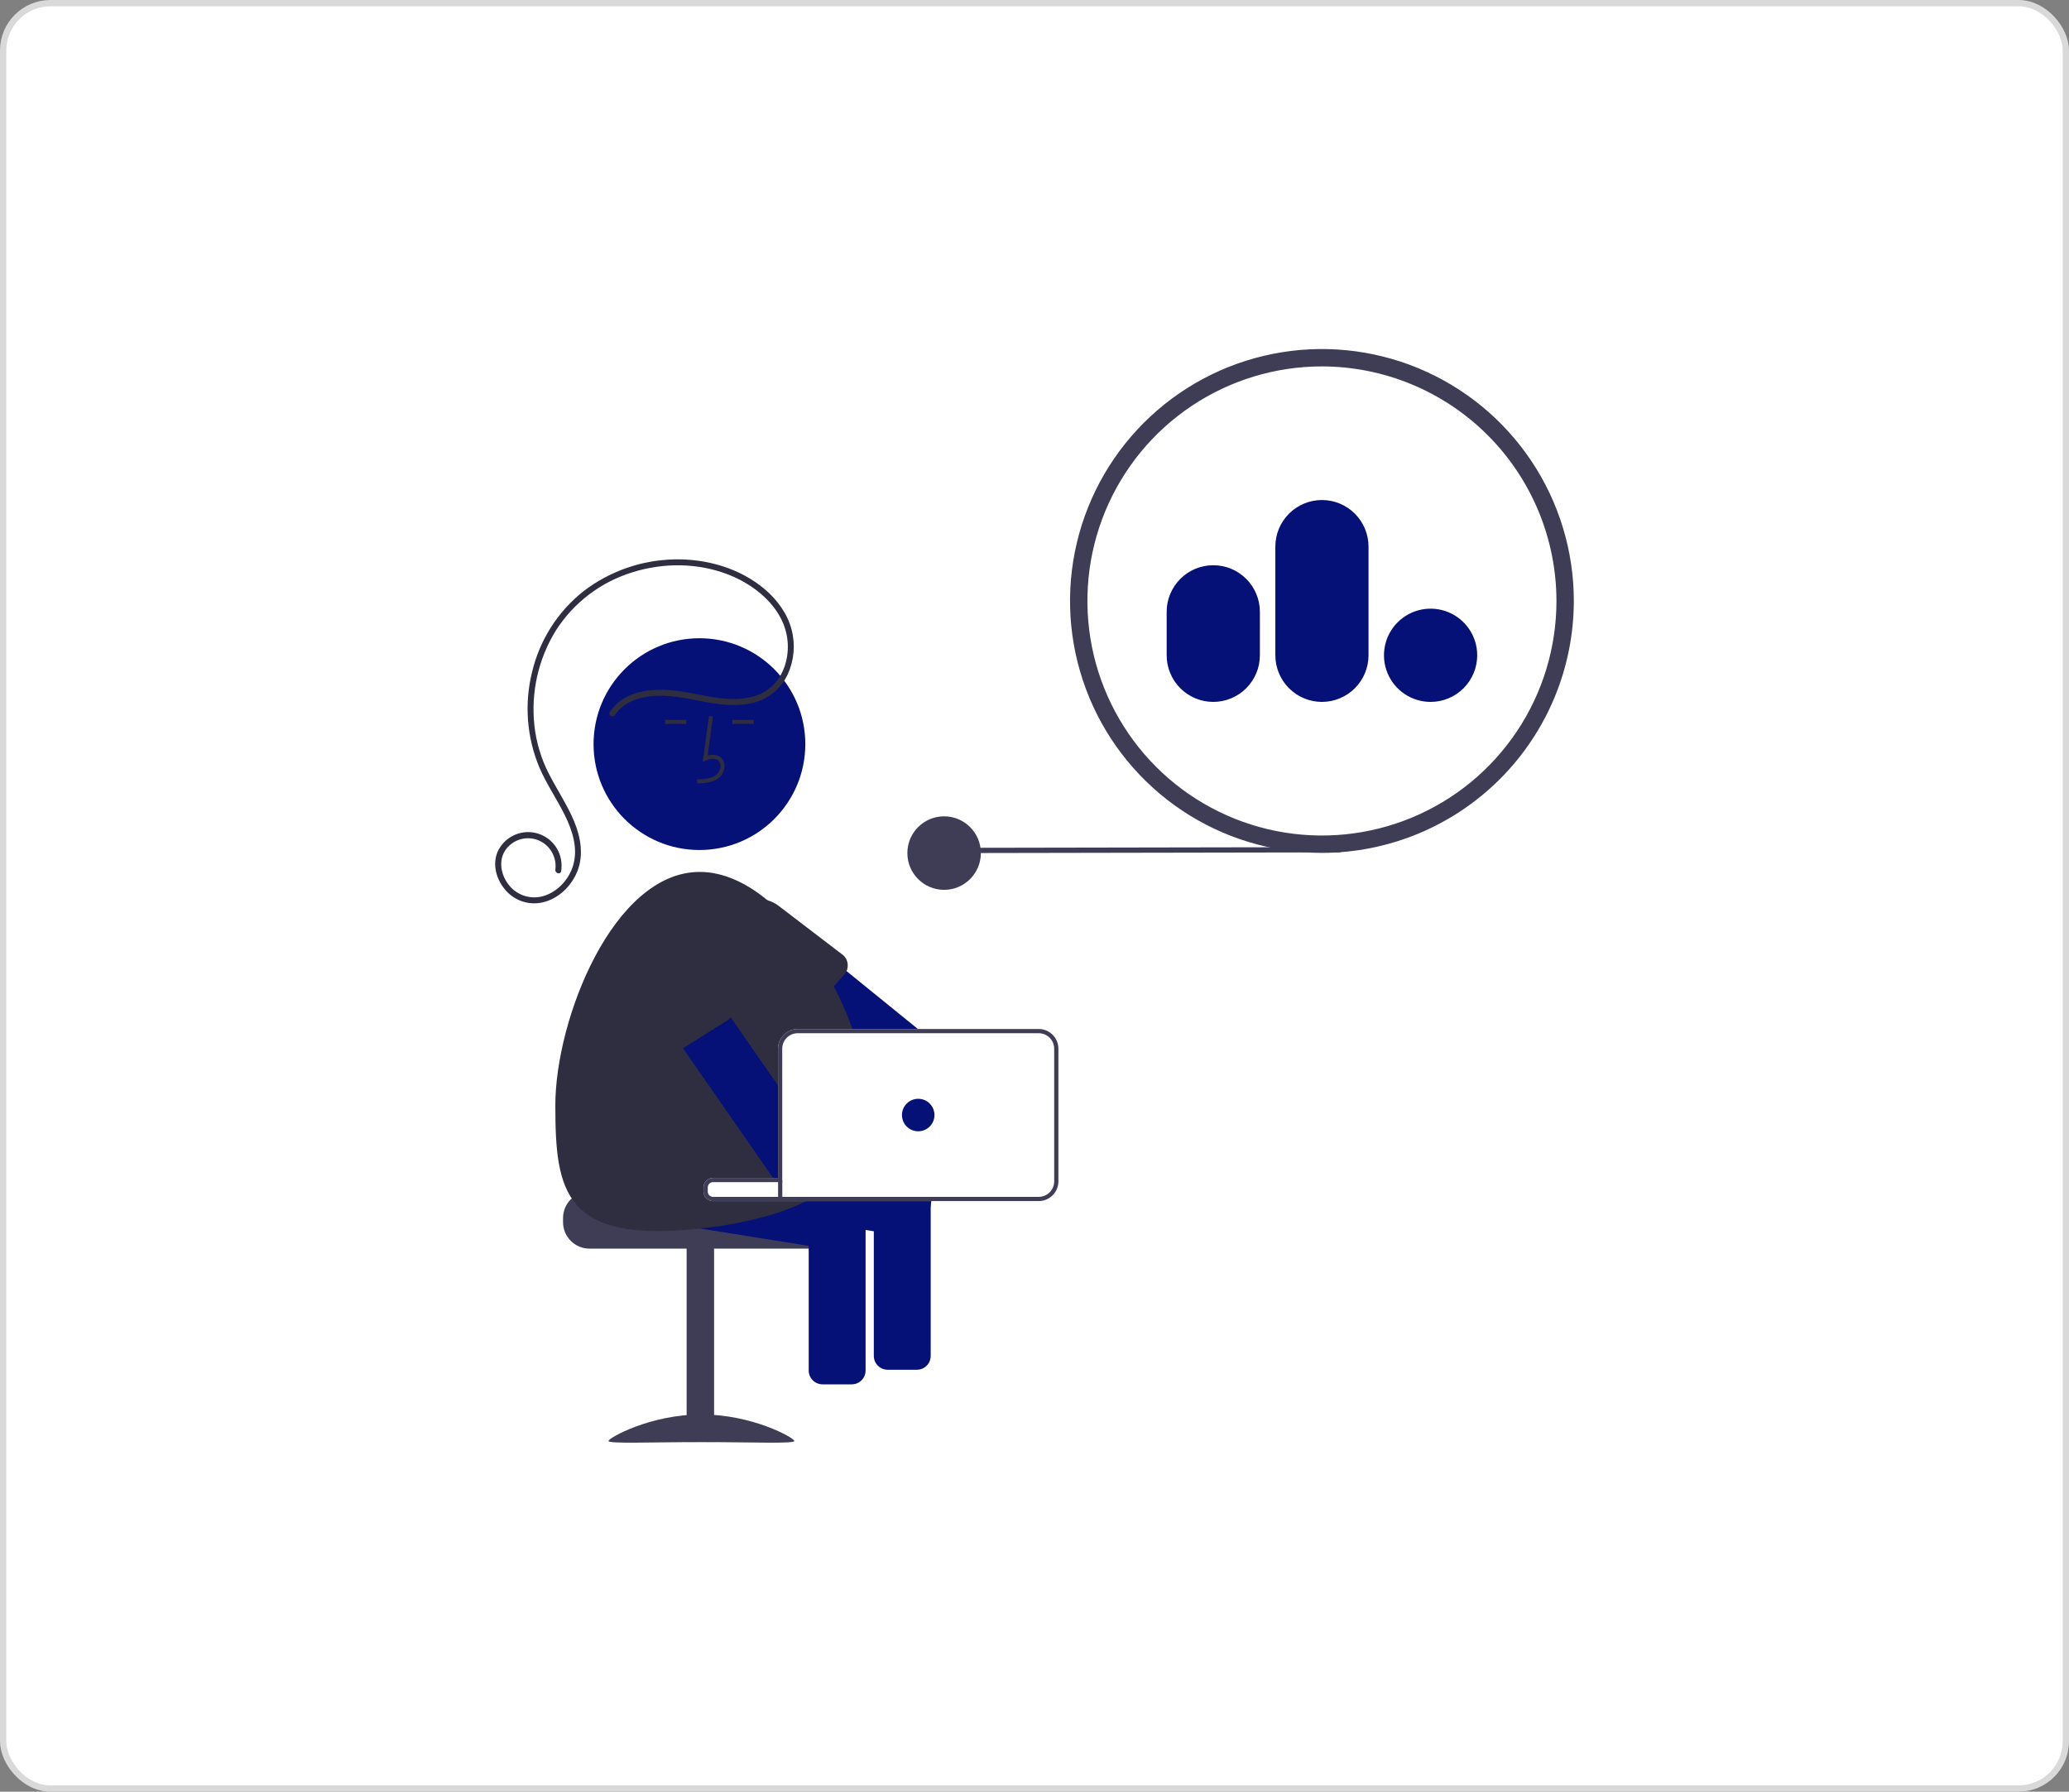 <svg width="328" height="284" viewBox="0 0 328 284" fill="none" xmlns="http://www.w3.org/2000/svg">
<rect x="0" y="0" width="328" height="284" fill="#808080" stroke="none"/>
<rect x="0.5" y="0.5" width="327" height="283" rx="7.5" fill="white"/>
<g clip-path="url(#clip0_382_35175)">
<path d="M150.593 135.221L212.334 135.111C212.445 135.111 212.551 135.067 212.629 134.989C212.707 134.911 212.751 134.805 212.751 134.695C212.751 134.584 212.707 134.478 212.629 134.4C212.551 134.322 212.445 134.279 212.334 134.279L150.593 134.389C150.482 134.389 150.376 134.433 150.298 134.511C150.22 134.589 150.176 134.695 150.176 134.805C150.176 134.915 150.22 135.021 150.298 135.099C150.376 135.177 150.482 135.221 150.593 135.221Z" fill="#3F3D56"/>
<path d="M149.67 141.047C152.888 141.047 155.496 138.439 155.496 135.221C155.496 132.004 152.888 129.395 149.67 129.395C146.453 129.395 143.845 132.004 143.845 135.221C143.845 138.439 146.453 141.047 149.67 141.047Z" fill="#3F3D56"/>
<path d="M209.567 135.191C201.669 135.191 193.948 132.849 187.381 128.462C180.814 124.074 175.696 117.837 172.673 110.54C169.651 103.243 168.86 95.214 170.401 87.468C171.942 79.722 175.745 72.606 181.33 67.021C186.915 61.437 194.03 57.633 201.776 56.092C209.523 54.552 217.552 55.342 224.849 58.365C232.145 61.387 238.382 66.506 242.77 73.073C247.158 79.64 249.5 87.36 249.5 95.258C249.488 105.846 245.277 115.996 237.791 123.482C230.304 130.968 220.154 135.18 209.567 135.191ZM209.567 58.079C202.213 58.079 195.025 60.26 188.911 64.345C182.797 68.43 178.032 74.237 175.218 81.031C172.404 87.824 171.667 95.3 173.102 102.512C174.537 109.724 178.078 116.348 183.277 121.548C188.477 126.748 195.101 130.289 202.314 131.723C209.526 133.158 217.001 132.421 223.795 129.607C230.588 126.793 236.395 122.028 240.48 115.914C244.565 109.8 246.746 102.612 246.746 95.258C246.735 85.401 242.814 75.951 235.844 68.981C228.874 62.011 219.424 58.09 209.567 58.079Z" fill="#3F3D56"/>
<path d="M226.797 111.259C225.336 111.26 223.907 110.827 222.691 110.016C221.475 109.205 220.527 108.051 219.967 106.701C219.407 105.351 219.259 103.865 219.543 102.432C219.828 100.998 220.531 99.681 221.563 98.647C222.596 97.612 223.913 96.907 225.346 96.621C226.779 96.335 228.265 96.481 229.616 97.039C230.967 97.597 232.122 98.544 232.935 99.759C233.747 100.973 234.182 102.402 234.183 103.864C234.183 105.823 233.406 107.703 232.021 109.09C230.636 110.476 228.757 111.257 226.797 111.259ZM209.567 111.259C207.609 111.257 205.732 110.478 204.347 109.093C202.963 107.709 202.184 105.832 202.182 103.874V86.643C202.182 84.684 202.96 82.806 204.345 81.421C205.73 80.036 207.608 79.258 209.567 79.258C211.525 79.258 213.404 80.036 214.789 81.421C216.174 82.806 216.952 84.684 216.952 86.643V103.874C216.95 105.832 216.171 107.709 214.786 109.093C213.402 110.478 211.525 111.257 209.567 111.259ZM192.341 111.259C190.382 111.257 188.503 110.477 187.118 109.092C185.732 107.706 184.953 105.828 184.951 103.868V96.984C184.951 95.024 185.729 93.144 187.115 91.758C188.501 90.372 190.381 89.594 192.341 89.594C194.301 89.594 196.181 90.372 197.567 91.758C198.953 93.144 199.731 95.024 199.731 96.984V103.868C199.729 105.828 198.95 107.706 197.564 109.092C196.179 110.477 194.3 111.257 192.341 111.259Z" fill="#061178"/>
<path d="M89.26 193.061V193.731C89.261 194.841 89.703 195.905 90.487 196.69C91.272 197.475 92.336 197.916 93.446 197.917H128.942C130.052 197.916 131.117 197.475 131.902 196.69C132.686 195.906 133.128 194.841 133.128 193.731V193.061C133.13 192.082 132.786 191.133 132.157 190.382C131.947 190.133 131.71 189.908 131.45 189.713H113.039C112.817 189.713 112.604 189.624 112.447 189.467C112.29 189.31 112.202 189.097 112.202 188.875H93.446C92.337 188.877 91.273 189.319 90.488 190.103C89.704 190.888 89.262 191.952 89.26 193.061Z" fill="#3F3D56"/>
<path d="M108.852 228.558H113.205V197.751H108.852V228.558Z" fill="#3F3D56"/>
<path d="M96.462 228.405C96.462 228.876 103.058 228.587 111.196 228.587C119.333 228.587 125.93 228.876 125.93 228.405C125.93 227.935 119.333 224.205 111.196 224.205C103.058 224.205 96.462 227.935 96.462 228.405Z" fill="#3F3D56"/>
<path d="M96.092 192.355L110.946 194.726L128.205 197.482L134.189 198.436C134.764 198.527 135.351 198.386 135.822 198.044C136.293 197.703 136.609 197.189 136.701 196.614L136.972 194.92L137.223 193.343L137.431 192.043C137.478 191.753 137.465 191.456 137.394 191.17C137.322 190.885 137.194 190.617 137.016 190.382C136.805 190.094 136.525 189.864 136.202 189.713H113.039C112.817 189.713 112.604 189.624 112.447 189.467C112.29 189.31 112.202 189.098 112.202 188.876V188.216C112.202 187.994 112.29 187.781 112.447 187.624C112.604 187.467 112.817 187.379 113.039 187.379H122.141L117.945 186.709L105.046 184.649L97.515 183.447C96.939 183.356 96.35 183.497 95.878 183.839C95.406 184.181 95.089 184.697 94.997 185.272L94.267 189.84C94.177 190.415 94.319 191.002 94.661 191.473C95.003 191.944 95.517 192.261 96.092 192.355Z" fill="#061178"/>
<path d="M128.205 191.719V217.239C128.206 217.82 128.438 218.378 128.849 218.789C129.26 219.2 129.817 219.431 130.399 219.432H135.03C135.611 219.431 136.169 219.2 136.58 218.789C136.991 218.378 137.223 217.82 137.223 217.239V191.719C137.224 191.234 137.063 190.764 136.765 190.382C136.544 190.089 136.251 189.858 135.914 189.713H129.511C129.176 189.859 128.884 190.09 128.664 190.382C128.367 190.764 128.205 191.234 128.205 191.719Z" fill="#061178"/>
<path d="M114.248 148.524C114.272 148.752 114.33 148.974 114.422 149.184C114.562 149.504 114.776 149.785 115.048 150.004L115.059 150.011L128.272 160.73L128.466 160.884L131.202 163.104L132.029 163.774H146.338L145.515 163.104L134.206 153.929L126.628 147.781L120.731 142.999C120.386 142.718 119.963 142.549 119.519 142.517C119.517 142.515 119.515 142.513 119.512 142.513C119.381 142.504 119.248 142.506 119.117 142.52C118.92 142.54 118.728 142.587 118.544 142.661C118.419 142.706 118.3 142.767 118.189 142.841C117.981 142.968 117.797 143.13 117.644 143.32L114.77 146.86L114.727 146.917C114.545 147.14 114.409 147.396 114.326 147.672C114.244 147.948 114.218 148.238 114.248 148.524Z" fill="#061178"/>
<path d="M115.059 150.011C115.308 150.633 115.67 151.205 116.127 151.695L124.924 161.145C125.136 161.34 125.385 161.492 125.657 161.591C125.928 161.689 126.216 161.734 126.504 161.721C126.793 161.708 127.076 161.639 127.337 161.516C127.599 161.394 127.833 161.221 128.028 161.008L128.272 160.73L128.38 160.609L132.18 156.347L133.814 154.511C133.923 154.398 134.018 154.272 134.096 154.136C134.136 154.069 134.173 153.999 134.206 153.929C134.343 153.616 134.406 153.276 134.39 152.934C134.379 152.644 134.31 152.359 134.186 152.096C134.062 151.833 133.887 151.598 133.67 151.404L123.47 143.608C122.345 142.745 120.928 142.354 119.519 142.517C119.517 142.515 119.515 142.513 119.512 142.513C119.199 142.552 118.89 142.617 118.588 142.707C118.454 142.744 118.324 142.791 118.19 142.841C117.325 143.167 116.558 143.709 115.963 144.415C115.315 145.176 114.888 146.1 114.729 147.087C114.57 148.073 114.684 149.085 115.059 150.011Z" fill="#2F2E41"/>
<path d="M110.882 134.734C120.151 134.734 127.666 127.219 127.666 117.95C127.666 108.68 120.151 101.166 110.882 101.166C101.612 101.166 94.097 108.68 94.097 117.95C94.097 127.219 101.612 134.734 110.882 134.734Z" fill="#061178"/>
<path d="M106.412 190.041L112.637 191.032L112.778 191.055L122.241 192.566L128.205 193.52L136.972 194.92L137.223 194.96L138.526 195.168L144.51 196.122C145.084 196.213 145.672 196.072 146.142 195.73C146.613 195.389 146.929 194.875 147.021 194.3L147.544 191.032L147.752 189.733C147.752 189.726 147.755 189.719 147.755 189.713H113.039C112.817 189.713 112.604 189.624 112.447 189.467C112.29 189.31 112.202 189.097 112.202 188.875V188.216C112.202 187.994 112.29 187.781 112.447 187.624C112.604 187.467 112.817 187.379 113.039 187.379H124.009V183.719L123.34 183.611L120.031 183.082L107.832 181.137C107.257 181.045 106.669 181.186 106.198 181.527C105.726 181.869 105.41 182.384 105.317 182.958L105.046 184.65L104.587 187.529C104.497 188.104 104.639 188.691 104.981 189.162C105.323 189.633 105.838 189.949 106.412 190.041Z" fill="#061178"/>
<path d="M88.038 175.213C88.038 188.896 89.428 197.08 110.859 194.736C110.889 194.732 110.916 194.729 110.946 194.726C114.769 194.348 118.549 193.625 122.241 192.566C124.16 192.005 126.025 191.275 127.814 190.382C128.235 190.168 128.641 189.944 129.039 189.713H113.039C112.817 189.713 112.604 189.624 112.447 189.467C112.29 189.31 112.202 189.097 112.202 188.875V188.216C112.202 187.994 112.29 187.781 112.447 187.624C112.604 187.467 112.817 187.379 113.039 187.379H124.009V166.228C124.01 165.578 124.269 164.954 124.729 164.494C125.19 164.034 125.813 163.775 126.464 163.774H135.388C135.311 163.553 135.234 163.329 135.151 163.104C134.313 160.788 133.321 158.53 132.18 156.347C130.618 153.315 128.758 150.445 126.628 147.781C125.145 145.924 123.481 144.22 121.659 142.694C118.3 139.921 114.643 138.207 110.933 138.207C97.25 138.207 88.038 161.53 88.038 175.213Z" fill="#2F2E41"/>
<path d="M110.529 124.171L110.511 123.543C111.678 123.511 112.707 123.438 113.48 122.873C113.699 122.704 113.879 122.489 114.008 122.244C114.137 121.999 114.212 121.729 114.227 121.453C114.24 121.284 114.215 121.114 114.152 120.957C114.089 120.799 113.991 120.658 113.865 120.545C113.352 120.112 112.527 120.252 111.925 120.528L111.406 120.766L112.401 113.493L113.022 113.578L112.176 119.765C112.994 119.524 113.751 119.628 114.27 120.066C114.469 120.24 114.626 120.458 114.727 120.702C114.828 120.946 114.872 121.211 114.854 121.475C114.835 121.846 114.736 122.209 114.563 122.538C114.389 122.867 114.146 123.154 113.85 123.38C112.857 124.105 111.566 124.141 110.529 124.171Z" fill="#2F2E41"/>
<path d="M119.474 114.112H116.096V114.739H119.474V114.112Z" fill="#2F2E41"/>
<path d="M108.811 114.112H105.433V114.739H108.811V114.112Z" fill="#2F2E41"/>
<path d="M97.486 113.338C98.792 111.373 101.089 110.54 103.354 110.338C105.903 110.11 108.366 110.601 110.855 111.079C113.595 111.605 116.494 112.096 119.254 111.432C120.475 111.149 121.616 110.593 122.591 109.806C123.566 109.018 124.349 108.019 124.882 106.885C125.893 104.672 126.111 102.178 125.499 99.823C124.852 97.319 123.247 95.115 121.3 93.45C117.328 90.053 111.952 88.526 106.782 88.67C101.631 88.803 96.652 90.553 92.552 93.673C88.444 96.906 85.554 101.436 84.352 106.523C83.096 111.568 83.505 116.884 85.519 121.678C86.651 124.302 88.287 126.669 89.55 129.227C90.725 131.609 91.631 134.379 90.899 137.036C90.257 139.368 88.373 141.439 86.007 142.072C84.931 142.355 83.792 142.28 82.761 141.86C81.731 141.439 80.865 140.695 80.294 139.74C79.111 137.875 79.083 135.433 80.859 133.927C81.306 133.541 81.828 133.25 82.392 133.072C82.955 132.894 83.549 132.833 84.137 132.891C84.726 132.95 85.296 133.128 85.813 133.414C86.33 133.699 86.784 134.088 87.147 134.554C87.867 135.49 88.19 136.672 88.044 137.844C87.957 138.436 88.863 138.692 88.951 138.094C89.163 136.855 88.928 135.58 88.288 134.498C87.648 133.416 86.645 132.596 85.457 132.185C84.269 131.773 82.973 131.797 81.801 132.251C80.629 132.706 79.656 133.562 79.056 134.667C77.985 136.68 78.563 139.109 79.922 140.83C80.624 141.747 81.574 142.442 82.66 142.832C83.746 143.223 84.922 143.292 86.047 143.032C88.521 142.461 90.545 140.494 91.497 138.183C92.557 135.61 92.071 132.739 91.038 130.243C89.921 127.544 88.263 125.124 86.952 122.523C85.764 120.173 85.008 117.628 84.721 115.011C84.145 109.755 85.338 104.457 88.111 99.955C90.937 95.523 95.251 92.245 100.278 90.708C105.235 89.152 110.702 89.2 115.555 91.112C120.336 92.996 124.952 97.1 124.897 102.614C124.873 104.969 123.999 107.37 122.195 108.941C120.039 110.819 117.037 110.979 114.327 110.686C111.6 110.391 108.952 109.595 106.213 109.392C103.83 109.215 101.26 109.399 99.133 110.582C98.142 111.135 97.299 111.917 96.674 112.863C96.338 113.369 97.153 113.841 97.486 113.338Z" fill="#2F2E41"/>
<path d="M100.157 154.418C100.184 154.479 100.214 154.538 100.247 154.595C100.281 154.655 100.318 154.713 100.358 154.769L107.698 165.334L108.267 166.155L114.255 174.768L120.031 183.082L122.369 186.451C122.432 186.543 122.502 186.629 122.58 186.709C122.941 187.089 123.427 187.327 123.949 187.379H124.009V173.01L123.34 172.045L115.829 161.236L107.762 149.626C107.43 149.148 106.922 148.822 106.349 148.718C105.777 148.615 105.186 148.742 104.708 149.073L102.233 150.791L100.904 151.715C100.483 152.008 100.179 152.438 100.042 152.932C99.906 153.425 99.947 153.951 100.157 154.418Z" fill="#061178"/>
<path d="M99.008 154.16L99.34 154.826L99.343 154.83L99.434 155.007L104.815 165.689C105.118 166.186 105.606 166.543 106.171 166.681C106.737 166.819 107.334 166.727 107.832 166.426L108.18 166.208L108.267 166.155L115.206 161.802C115.454 161.652 115.669 161.454 115.84 161.22C116.011 160.987 116.134 160.721 116.202 160.44C116.27 160.159 116.281 159.866 116.235 159.581C116.19 159.295 116.088 159.021 115.936 158.774L108.314 148.44C107.567 147.428 106.494 146.703 105.276 146.388C104.057 146.074 102.768 146.188 101.624 146.712C101.366 146.829 101.117 146.965 100.88 147.121C99.76 147.861 98.951 148.987 98.606 150.284C98.26 151.582 98.404 152.961 99.008 154.16Z" fill="#2F2E41"/>
<path d="M138.526 189.713V214.925C138.527 215.506 138.758 216.064 139.169 216.475C139.581 216.886 140.138 217.117 140.719 217.118H145.351C145.932 217.117 146.489 216.886 146.901 216.475C147.312 216.064 147.543 215.506 147.544 214.925V189.713H138.526Z" fill="#061178"/>
<path d="M111.532 188.216V188.876C111.533 189.224 111.654 189.562 111.875 189.832C112.096 190.101 112.403 190.286 112.745 190.356C112.791 190.362 112.838 190.372 112.885 190.376C112.935 190.379 112.986 190.382 113.039 190.382H164.662C165.491 190.382 166.286 190.053 166.873 189.467C167.459 188.882 167.789 188.087 167.79 187.258V166.229C167.789 165.4 167.459 164.605 166.873 164.019C166.286 163.434 165.491 163.104 164.662 163.104H126.464C125.636 163.105 124.841 163.435 124.256 164.02C123.67 164.606 123.341 165.4 123.34 166.229V186.709H113.039C112.64 186.709 112.256 186.868 111.974 187.15C111.691 187.433 111.532 187.816 111.532 188.216Z" fill="white"/>
<path d="M111.532 188.216V188.876C111.533 189.224 111.654 189.562 111.875 189.832C112.096 190.101 112.403 190.286 112.745 190.356C112.791 190.362 112.838 190.372 112.885 190.376C112.935 190.379 112.986 190.382 113.039 190.382H164.662C165.491 190.382 166.286 190.053 166.873 189.467C167.459 188.882 167.789 188.087 167.79 187.258V166.229C167.789 165.4 167.459 164.605 166.873 164.019C166.286 163.434 165.491 163.104 164.662 163.104H126.464C125.636 163.105 124.841 163.435 124.256 164.02C123.67 164.606 123.341 165.4 123.34 166.229V186.709H113.039C112.64 186.709 112.256 186.868 111.974 187.15C111.691 187.433 111.532 187.816 111.532 188.216ZM112.202 188.876V188.216C112.202 187.994 112.29 187.781 112.447 187.624C112.604 187.467 112.817 187.379 113.039 187.379H124.009V166.229C124.01 165.578 124.269 164.954 124.729 164.494C125.19 164.034 125.813 163.775 126.464 163.774H164.662C165.314 163.774 165.938 164.033 166.399 164.493C166.86 164.953 167.119 165.577 167.12 166.229V187.258C167.119 187.909 166.86 188.534 166.399 188.994C165.938 189.454 165.314 189.712 164.662 189.713H113.039C112.817 189.713 112.604 189.624 112.447 189.467C112.29 189.31 112.202 189.098 112.202 188.876Z" fill="#3F3D56"/>
<path d="M145.564 179.319C146.987 179.319 148.14 178.166 148.14 176.744C148.14 175.321 146.987 174.168 145.564 174.168C144.142 174.168 142.989 175.321 142.989 176.744C142.989 178.166 144.142 179.319 145.564 179.319Z" fill="#061178"/>
<path d="M124.02 187.064H123.35V190.078H124.02V187.064Z" fill="#3F3D56"/>
</g>
<rect x="0.5" y="0.5" width="327" height="283" rx="7.5" stroke="#D9D9D9"/>
<defs>
<clipPath id="clip0_382_35175">
<rect width="171" height="173.35" fill="white" transform="translate(78.5 55.325)"/>
</clipPath>
</defs>
</svg>
